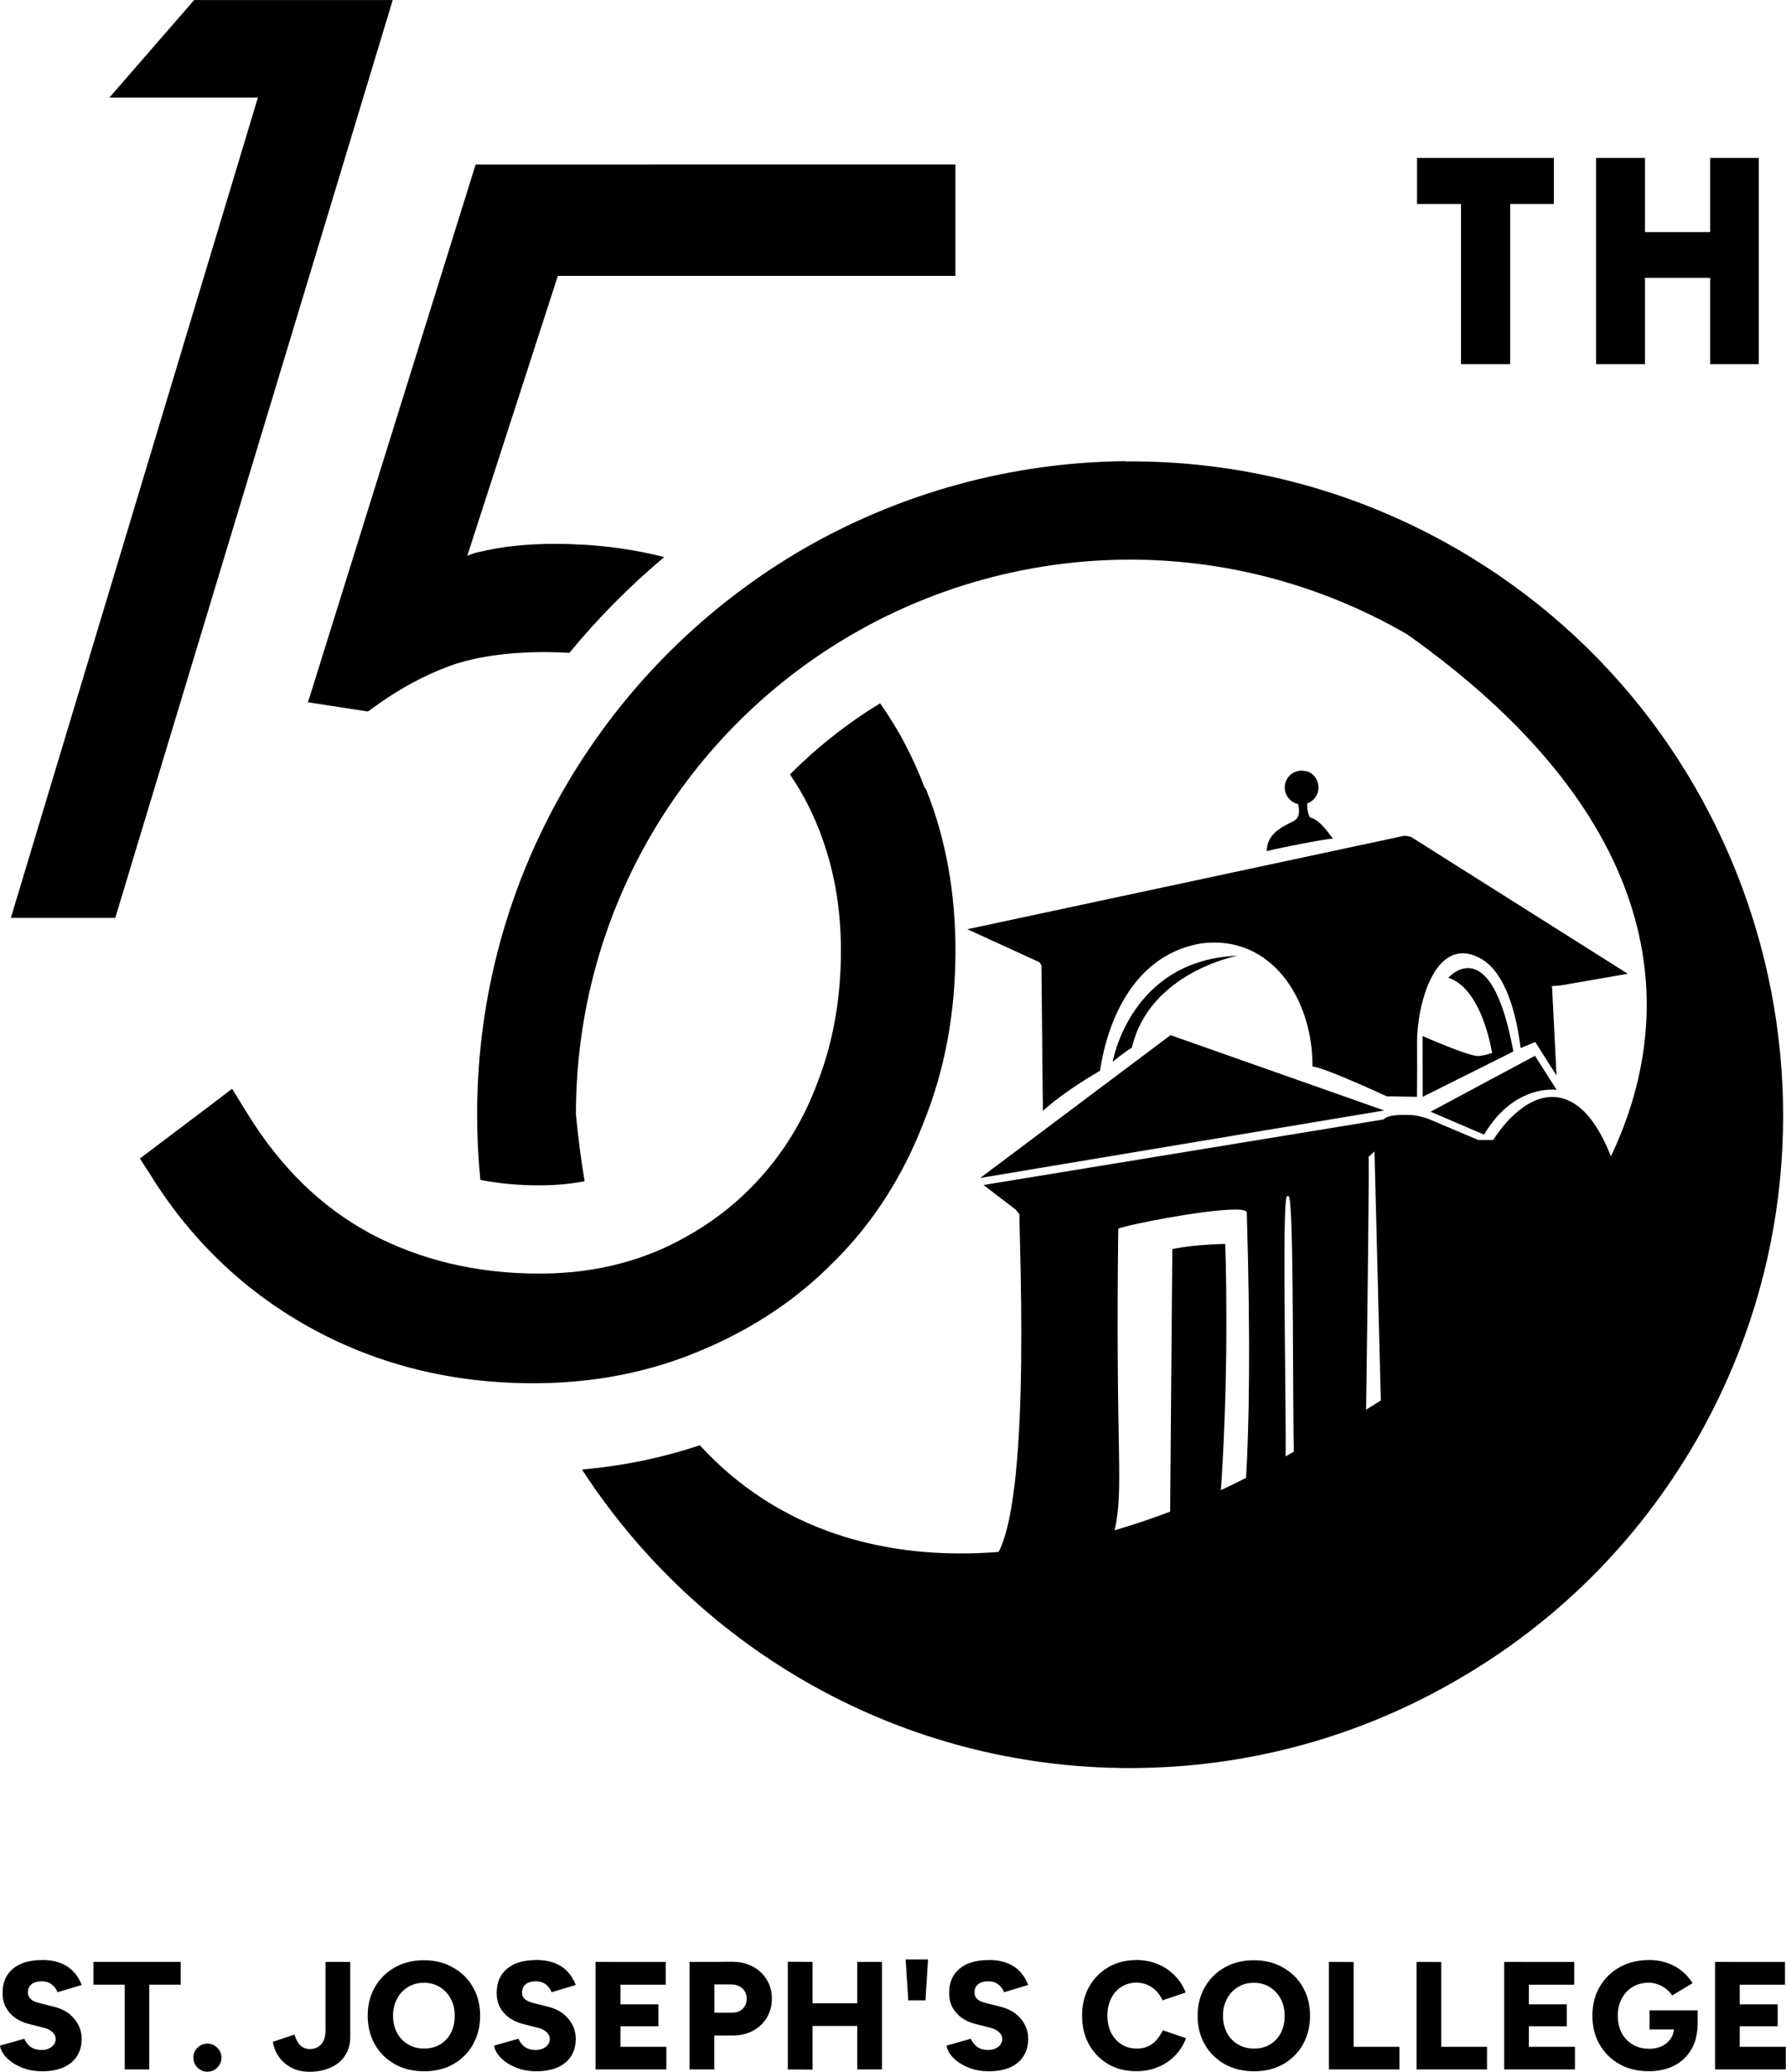 <?xml version="1.0" encoding="UTF-8" standalone="no"?>
<!-- Created with Inkscape (http://www.inkscape.org/) -->

<svg
   width="121.4"
   height="140.762"
   viewBox="0 0 32.121 37.243"
   version="1.1"
   id="svg7"
   xml:space="preserve"
   xmlns="http://www.w3.org/2000/svg"
   xmlns:svg="http://www.w3.org/2000/svg"><defs
     id="defs4" /><g
     id="layer1"
     transform="translate(-121.638,-20.167)"
     style="display:inline"><path
       id="path722"
       style="font-weight:800;font-size:2.762px;line-height:1.1;font-family:Figtree;-inkscape-font-specification:'Figtree Ultra-Bold';font-variant-ligatures:discretionary-ligatures;font-variant-numeric:ordinal;text-align:end;letter-spacing:0.071px;text-anchor:end;stroke-width:0.265"
       d="m 125.13,20.167 -1.525,1.754 h 2.671 l -4.443,14.746 h 1.878 L 128.701,20.167 h -0.196 z m 21.993,2.838 v 0.828 h 0.791 v 2.879 h 0.885 v -0.088 -2.791 h 0.785 v -0.828 z m 3.221,0 v 3.707 h 0.879 v -0.088 -1.463 h 1.171 v 1.551 h 0.875 v -3.707 h -0.875 v 1.334 h -1.171 v -1.334 z m -20.152,0.12 -0.027,0.086 -2.988,9.58 1.078,0.166 0.155,-0.111 c 0.426,-0.306 0.864,-0.541 1.318,-0.709 0.448,-0.16 1.021,-0.248 1.717,-0.248 0.148,0 0.292,0.005 0.433,0.014 0.515,-0.625 1.086,-1.202 1.706,-1.722 -0.622,-0.159 -1.281,-0.238 -1.975,-0.238 -0.501,0 -0.955,0.049 -1.364,0.149 -0.08,0.016 -0.136,0.041 -0.203,0.065 l 1.629,-5.031 h 7.15 v -2.002 z m 11.681,5.332 c -2.027,0.019 -4.023,0.562 -5.78,1.574 -3.509,2.033 -5.874,5.828 -5.874,10.168 0,0.397 0.02,0.79 0.058,1.178 0.328,0.065 0.677,0.098 1.059,0.098 0.3,0 0.568,-0.026 0.816,-0.074 -0.064,-0.382 -0.116,-0.782 -0.156,-1.201 -2e-5,-3.697 2,-6.916 4.98,-8.636 2.98,-1.721 6.767,-1.845 9.969,0.005 4.419,3.132 5.026,6.523 3.665,9.385 -0.16,-0.409 -0.415,-0.867 -0.79,-1.016 -0.09,-0.036 -0.179,-0.052 -0.265,-0.052 h -5.2e-4 c -0.601,1.43e-4 -1.062,0.774 -1.062,0.774 h -0.268 l -0.866,-0.367 c -0.184,-0.07 -0.293,-0.084 -0.42,-0.085 l -5.1e-4,5.17e-4 c -0.035,-2.64e-4 -0.072,3.62e-4 -0.113,10e-4 -0.256,0.005 -0.302,0.08 -0.302,0.08 h -5.2e-4 v 5.17e-4 l -7.196,1.179 0.581,0.444 0.068,0.086 c -0.03,0.041 0.231,4.912 -0.378,6.066 -2.042,0.161 -3.963,-0.38 -5.374,-1.918 -0.68,0.228 -1.389,0.372 -2.118,0.437 2.095,3.227 5.729,5.366 9.854,5.366 2.138,-10e-6 4.145,-0.575 5.874,-1.578 v -5.17e-4 c 1.733,-0.996 3.235,-2.446 4.304,-4.297 3.238,-5.609 1.305,-12.805 -4.303,-16.043 -1.879,-1.085 -3.936,-1.59 -5.962,-1.57 z m -4.406,4.353 c -0.592,0.36 -1.136,0.791 -1.622,1.278 0.213,0.31 0.392,0.651 0.536,1.026 0.254,0.659 0.381,1.367 0.381,2.14 0,0.848 -0.136,1.624 -0.408,2.338 l -0.002,0.006 -0.002,0.004 c -0.255,0.695 -0.624,1.297 -1.113,1.818 -0.47,0.503 -1.041,0.906 -1.725,1.213 v -0.002 c -0.653,0.284 -1.37,0.43 -2.176,0.43 -1.126,0 -2.13,-0.241 -3.033,-0.717 h -0.002 c -0.002,-8.4e-4 -0.002,-0.003 -0.004,-0.004 -0.875,-0.472 -1.609,-1.18 -2.215,-2.164 l -0.27,-0.437 -0.406,0.309 -1.252,0.945 0.233,0.36 h -0.002 c 0.737,1.162 1.71,2.075 2.899,2.717 1.189,0.642 2.513,0.963 3.941,0.963 1.083,0 2.092,-0.196 3.016,-0.588 0.926,-0.386 1.729,-0.918 2.395,-1.598 l 0.006,-0.004 0.006,-0.008 0.004,-0.002 c 0.687,-0.686 1.216,-1.512 1.586,-2.461 0.392,-0.958 0.584,-2.001 0.584,-3.117 0,-1.038 -0.172,-2.003 -0.523,-2.885 l -0.012,-0.027 -0.018,-0.013 c -0.208,-0.549 -0.474,-1.058 -0.801,-1.518 z m 7.583,1.21 c -0.167,-0.002 -0.305,0.132 -0.306,0.3 -0.001,0.144 0.098,0.269 0.238,0.3 0,0 0.07,0.21 -0.057,0.293 -0.127,0.083 -0.503,0.19 -0.504,0.554 0.185,-0.049 1.033,-0.218 1.194,-0.226 -0.043,-0.028 -0.22,-0.338 -0.412,-0.377 -0.031,-0.035 -0.045,-0.098 -0.051,-0.152 -0.006,-0.055 -0.005,-0.102 -0.005,-0.102 0.018,-0.006 0.035,-0.014 0.051,-0.023 0.093,-0.053 0.152,-0.152 0.153,-0.259 0.002,-0.15 -0.106,-0.291 -0.255,-0.303 h -5.1e-4 c -0.014,-0.002 -0.029,-0.004 -0.043,-0.004 z m 1.837,1.172 c -0.004,-4.6e-5 -0.009,0.001 -0.013,0.003 l -7.838,1.676 1.299,0.594 c 0.003,-0.006 0.008,-0.011 0.013,-0.015 l -0.013,0.015 0.041,0.072 c -0.003,2.72e-4 -0.006,-2.38e-4 -0.008,-5.17e-4 l 0.021,2.101 v 0.005 c 3e-5,0.008 9e-5,0.074 0.001,0.13 0.001,0.056 0.004,0.326 0.005,0.362 0.003,-0.002 0.005,-0.004 0.008,-0.007 0.015,-0.013 0.03,-0.026 0.045,-0.039 0.03,-0.026 0.06,-0.051 0.091,-0.076 0.031,-0.025 0.062,-0.05 0.093,-0.074 0.031,-0.024 0.063,-0.048 0.094,-0.071 0.031,-0.023 0.063,-0.046 0.094,-0.068 0.031,-0.022 0.062,-0.043 0.092,-0.064 0.03,-0.021 0.06,-0.041 0.089,-0.06 0.029,-0.019 0.058,-0.038 0.085,-0.055 0.028,-0.018 0.054,-0.035 0.08,-0.051 0.025,-0.016 0.05,-0.031 0.073,-0.045 0.046,-0.028 0.087,-0.053 0.121,-0.073 0.026,-0.015 0.044,-0.025 0.061,-0.035 0.076,-0.524 0.417,-2.054 1.822,-2.291 1.252,-0.164 2.005,0.992 2,2.212 0.228,0.023 1.334,0.537 1.335,0.537 l 0.544,0.009 c 0,0 0.005,-0.45 0.002,-0.98 -0.004,-0.657 0.313,-1.922 1.111,-1.524 0.491,0.245 0.679,1.047 0.751,1.628 l 0.263,-0.109 0.383,0.602 -0.081,-1.602 c -0.007,5.18e-4 -0.015,-10e-4 -0.021,-0.005 l 0.164,-0.01 1.22,-0.212 -3.86,-2.436 c 0,0 -0.023,-0.023 -0.085,-0.036 -0.009,-0.002 -0.018,-0.005 -0.028,-0.005 -0.016,-0.002 -0.033,-0.003 -0.053,-0.004 z m -2.989,2.155 c -1.934,0.074 -2.248,1.905 -2.248,1.905 0,0 0.262,-0.211 0.344,-0.249 0.315,-1.361 1.905,-1.657 1.905,-1.657 z m 4.132,0.223 c -0.198,0.005 -0.344,0.173 -0.344,0.173 0.536,0.177 0.735,1.055 0.788,1.353 -0.098,0.03 -0.194,0.053 -0.255,0.054 -0.171,0.004 -0.996,-0.359 -0.996,-0.359 l 0.002,1.093 1.631,-0.815 -0.02,-0.101 c -0.227,-1.156 -0.558,-1.405 -0.807,-1.398 z m -5.34,1.205 -3.422,2.567 1.132,-0.189 0.155,-0.026 4.119,-0.688 0.134,-0.022 1.725,-0.288 z m 6.555,0.371 -1.878,1.005 0.961,0.412 c 0.009,-0.014 0.018,-0.028 0.026,-0.042 0.009,-0.014 0.017,-0.027 0.026,-0.041 0.009,-0.013 0.018,-0.026 0.026,-0.039 0.009,-0.013 0.018,-0.026 0.027,-0.038 0.009,-0.012 0.018,-0.025 0.027,-0.037 0.009,-0.012 0.018,-0.024 0.027,-0.035 0.009,-0.012 0.018,-0.023 0.027,-0.034 0.009,-0.011 0.018,-0.022 0.027,-0.033 0.009,-0.011 0.018,-0.021 0.027,-0.031 0.009,-0.01 0.019,-0.02 0.028,-0.03 0.009,-0.01 0.019,-0.02 0.028,-0.029 0.009,-0.009 0.019,-0.018 0.028,-0.027 0.009,-0.009 0.018,-0.017 0.027,-0.026 0.009,-0.009 0.019,-0.017 0.028,-0.025 0.009,-0.008 0.019,-0.016 0.028,-0.024 0.009,-0.008 0.019,-0.016 0.028,-0.023 0.009,-0.007 0.018,-0.015 0.027,-0.022 0.009,-0.007 0.019,-0.014 0.028,-0.021 0.009,-0.007 0.019,-0.013 0.028,-0.019 0.009,-0.006 0.018,-0.013 0.027,-0.019 0.009,-0.006 0.018,-0.012 0.027,-0.018 0.009,-0.006 0.018,-0.012 0.027,-0.017 0.009,-0.005 0.018,-0.01 0.027,-0.015 0.009,-0.005 0.018,-0.01 0.027,-0.015 0.009,-0.005 0.018,-0.009 0.027,-0.013 0.009,-0.004 0.018,-0.009 0.027,-0.013 0.009,-0.004 0.017,-0.008 0.025,-0.012 0.009,-0.004 0.018,-0.008 0.027,-0.011 0.009,-0.004 0.017,-0.007 0.025,-0.011 0.008,-0.003 0.017,-0.006 0.025,-0.01 0.017,-0.006 0.033,-0.012 0.049,-0.018 0.016,-0.005 0.032,-0.011 0.048,-0.015 0.016,-0.004 0.031,-0.009 0.046,-0.012 0.015,-0.004 0.03,-0.007 0.044,-0.01 0.014,-0.003 0.028,-0.006 0.042,-0.008 0.014,-0.002 0.026,-0.004 0.039,-0.006 0.013,-0.002 0.025,-0.003 0.037,-0.004 0.012,-0.001 0.023,-0.002 0.034,-0.003 0.011,-7.77e-4 0.022,-0.002 0.032,-0.002 0.01,-3.41e-4 0.019,-8.92e-4 0.028,-10e-4 0.009,-4.8e-5 0.017,-9e-5 0.025,0 0.008,5.7e-5 0.015,1.76e-4 0.022,5.17e-4 0.007,1.04e-4 0.013,7.46e-4 0.019,0.001 0.011,7.19e-4 0.019,0.001 0.025,0.002 0.005,5.13e-4 0.006,10e-4 0.007,10e-4 z m -2.887,1.72 0.114,4.476 c -0.087,0.056 -0.176,0.111 -0.265,0.165 0.027,-1.976 0.06,-4.53 0.043,-4.542 z m -1.569,0.802 c 0.005,-7.11e-4 0.01,0.002 0.012,0.002 0.003,3e-5 0.01,-0.005 0.015,0 0.084,0.081 0.07,2.775 0.086,4.274 10e-4,0.094 0.004,0.215 0.005,0.319 -0.049,0.029 -0.098,0.057 -0.147,0.085 1.1e-4,-0.134 9.8e-4,-0.285 5.2e-4,-0.403 -0.006,-1.5 -0.059,-4.193 0.023,-4.275 0.001,-0.001 0.003,-0.002 0.004,-0.002 z m -0.956,0.242 c 0.13,-8.53e-4 0.215,0.013 0.228,0.048 0.073,2.423 0.039,3.901 -0.013,4.776 -0.15,0.076 -0.301,0.15 -0.452,0.221 0.16,-2.367 0.077,-4.427 0.077,-4.427 v -5.17e-4 c -0.643,0.016 -0.951,0.095 -0.951,0.095 l -0.039,4.718 c -0.332,0.126 -0.665,0.239 -0.999,0.335 0.173,-0.759 0.012,-1.367 0.066,-5.42 0.103,-0.06 1.519,-0.341 2.083,-0.345 z m -5.907,13.481 0.047,0.735 h 0.309 l 0.047,-0.735 z m -15.535,0.011 c -0.225,0 -0.399,0.052 -0.522,0.157 -0.123,0.103 -0.185,0.248 -0.185,0.434 0,0.096 0.019,0.181 0.058,0.257 0.041,0.074 0.095,0.137 0.165,0.188 0.072,0.052 0.156,0.089 0.252,0.113 l 0.273,0.069 c 0.066,0.018 0.117,0.045 0.152,0.08 0.037,0.035 0.055,0.075 0.055,0.121 0,0.059 -0.026,0.107 -0.077,0.144 -0.05,0.037 -0.112,0.055 -0.188,0.053 -0.077,-0.002 -0.142,-0.022 -0.193,-0.061 -0.05,-0.041 -0.085,-0.087 -0.105,-0.141 l -0.439,0.124 c 0.011,0.063 0.038,0.121 0.083,0.177 0.044,0.053 0.1,0.102 0.168,0.146 0.07,0.042 0.147,0.077 0.232,0.102 0.086,0.024 0.177,0.036 0.271,0.036 0.151,0 0.28,-0.023 0.387,-0.069 0.107,-0.048 0.188,-0.115 0.243,-0.202 0.057,-0.087 0.086,-0.191 0.086,-0.312 0,-0.134 -0.044,-0.254 -0.133,-0.359 -0.086,-0.107 -0.208,-0.179 -0.364,-0.218 l -0.273,-0.069 c -0.061,-0.015 -0.109,-0.037 -0.144,-0.067 -0.035,-0.031 -0.053,-0.07 -0.053,-0.116 0,-0.066 0.021,-0.117 0.064,-0.152 0.044,-0.035 0.105,-0.053 0.182,-0.053 0.077,0 0.14,0.02 0.188,0.061 0.05,0.041 0.082,0.086 0.097,0.135 l 0.437,-0.13 c -0.039,-0.099 -0.091,-0.182 -0.158,-0.249 -0.064,-0.066 -0.143,-0.116 -0.235,-0.149 -0.092,-0.035 -0.2,-0.052 -0.323,-0.052 z m 8.887,0 c -0.225,0 -0.399,0.052 -0.522,0.157 -0.123,0.103 -0.185,0.248 -0.185,0.434 0,0.096 0.019,0.181 0.058,0.257 0.041,0.074 0.096,0.137 0.166,0.188 0.072,0.052 0.155,0.089 0.251,0.113 l 0.273,0.069 c 0.066,0.018 0.117,0.045 0.152,0.08 0.037,0.035 0.055,0.075 0.055,0.121 0,0.059 -0.026,0.107 -0.077,0.144 -0.05,0.037 -0.112,0.055 -0.188,0.053 -0.077,-0.002 -0.142,-0.022 -0.193,-0.061 -0.05,-0.041 -0.085,-0.087 -0.105,-0.141 l -0.439,0.124 c 0.011,0.063 0.038,0.121 0.083,0.177 0.044,0.053 0.1,0.102 0.168,0.146 0.07,0.042 0.147,0.077 0.232,0.102 0.086,0.024 0.177,0.036 0.271,0.036 0.151,0 0.28,-0.023 0.387,-0.069 0.107,-0.048 0.188,-0.115 0.243,-0.202 0.057,-0.087 0.085,-0.191 0.085,-0.312 0,-0.134 -0.044,-0.254 -0.132,-0.359 -0.086,-0.107 -0.208,-0.179 -0.365,-0.218 l -0.273,-0.069 c -0.061,-0.015 -0.109,-0.037 -0.144,-0.067 -0.035,-0.031 -0.052,-0.07 -0.052,-0.116 0,-0.066 0.021,-0.117 0.064,-0.152 0.044,-0.035 0.105,-0.053 0.182,-0.053 0.077,0 0.14,0.02 0.188,0.061 0.05,0.041 0.082,0.086 0.097,0.135 l 0.436,-0.13 c -0.039,-0.099 -0.091,-0.182 -0.157,-0.249 -0.064,-0.066 -0.143,-0.116 -0.235,-0.149 -0.092,-0.035 -0.2,-0.052 -0.323,-0.052 z m 8.137,0 c -0.225,0 -0.399,0.052 -0.522,0.157 -0.123,0.103 -0.185,0.248 -0.185,0.434 0,0.096 0.019,0.181 0.058,0.257 0.041,0.074 0.096,0.137 0.166,0.188 0.072,0.052 0.155,0.089 0.251,0.113 l 0.273,0.069 c 0.066,0.018 0.117,0.045 0.152,0.08 0.037,0.035 0.055,0.075 0.055,0.121 0,0.059 -0.025,0.107 -0.077,0.144 -0.05,0.037 -0.113,0.055 -0.188,0.053 -0.077,-0.002 -0.142,-0.022 -0.193,-0.061 -0.05,-0.041 -0.085,-0.087 -0.105,-0.141 l -0.439,0.124 c 0.011,0.063 0.039,0.121 0.083,0.177 0.044,0.053 0.1,0.102 0.168,0.146 0.07,0.042 0.147,0.077 0.232,0.102 0.086,0.024 0.177,0.036 0.271,0.036 0.151,0 0.28,-0.023 0.387,-0.069 0.107,-0.048 0.188,-0.115 0.243,-0.202 0.057,-0.087 0.085,-0.191 0.085,-0.312 0,-0.134 -0.044,-0.254 -0.132,-0.359 -0.086,-0.107 -0.208,-0.179 -0.365,-0.218 l -0.273,-0.069 c -0.061,-0.015 -0.109,-0.037 -0.144,-0.067 -0.035,-0.031 -0.052,-0.07 -0.052,-0.116 0,-0.066 0.021,-0.117 0.064,-0.152 0.044,-0.035 0.105,-0.053 0.182,-0.053 0.077,0 0.14,0.02 0.188,0.061 0.05,0.041 0.082,0.086 0.097,0.135 l 0.436,-0.13 c -0.039,-0.099 -0.091,-0.182 -0.157,-0.249 -0.064,-0.066 -0.143,-0.116 -0.235,-0.149 -0.092,-0.035 -0.2,-0.052 -0.323,-0.052 z m 2.662,0 c -0.191,0 -0.361,0.043 -0.508,0.13 -0.145,0.085 -0.261,0.203 -0.345,0.353 -0.083,0.149 -0.125,0.321 -0.125,0.516 0,0.195 0.042,0.368 0.125,0.519 0.085,0.149 0.2,0.267 0.345,0.353 0.147,0.085 0.317,0.127 0.508,0.127 0.142,0 0.272,-0.025 0.39,-0.075 0.118,-0.05 0.22,-0.118 0.306,-0.207 0.086,-0.09 0.152,-0.194 0.196,-0.312 l -0.417,-0.141 c -0.031,0.064 -0.069,0.121 -0.113,0.171 -0.042,0.05 -0.093,0.089 -0.152,0.116 -0.059,0.028 -0.126,0.041 -0.202,0.041 -0.103,0 -0.195,-0.025 -0.276,-0.074 -0.079,-0.052 -0.142,-0.121 -0.188,-0.21 -0.044,-0.09 -0.066,-0.194 -0.066,-0.31 0,-0.116 0.022,-0.218 0.066,-0.306 0.044,-0.09 0.106,-0.16 0.185,-0.21 0.079,-0.05 0.17,-0.075 0.271,-0.075 0.072,0 0.137,0.013 0.196,0.039 0.061,0.026 0.114,0.063 0.16,0.111 0.048,0.048 0.086,0.104 0.113,0.168 l 0.417,-0.141 c -0.046,-0.116 -0.112,-0.218 -0.199,-0.306 -0.085,-0.088 -0.186,-0.156 -0.304,-0.204 -0.116,-0.05 -0.244,-0.074 -0.384,-0.074 z m 9.214,0 c -0.199,0 -0.374,0.043 -0.527,0.13 -0.151,0.085 -0.27,0.203 -0.357,0.353 -0.086,0.149 -0.13,0.321 -0.13,0.516 0,0.195 0.043,0.368 0.13,0.519 0.086,0.149 0.206,0.267 0.357,0.353 0.153,0.085 0.328,0.127 0.527,0.127 0.173,0 0.325,-0.033 0.456,-0.1 0.131,-0.066 0.234,-0.164 0.31,-0.292 0.07,-0.122 0.108,-0.268 0.113,-0.439 h 5.2e-4 v -0.263 h -0.865 v 0.343 h 0.439 c -0.006,0.06 -0.025,0.113 -0.055,0.16 -0.039,0.059 -0.091,0.105 -0.158,0.138 -0.066,0.033 -0.142,0.05 -0.229,0.05 -0.114,0 -0.215,-0.025 -0.301,-0.077 -0.087,-0.052 -0.153,-0.121 -0.199,-0.21 -0.046,-0.09 -0.069,-0.194 -0.069,-0.31 0,-0.116 0.024,-0.218 0.072,-0.306 0.048,-0.09 0.113,-0.16 0.196,-0.21 0.085,-0.05 0.181,-0.075 0.29,-0.075 0.055,0 0.11,0.01 0.163,0.03 0.053,0.018 0.102,0.045 0.146,0.08 0.046,0.035 0.083,0.075 0.111,0.119 l 0.367,-0.221 c -0.05,-0.081 -0.112,-0.153 -0.188,-0.215 -0.075,-0.063 -0.164,-0.112 -0.265,-0.147 -0.099,-0.037 -0.211,-0.055 -0.334,-0.055 z m -22.029,0.003 c -0.197,0 -0.372,0.043 -0.525,0.13 -0.151,0.085 -0.27,0.203 -0.356,0.353 -0.086,0.149 -0.13,0.321 -0.13,0.516 0,0.193 0.044,0.366 0.13,0.517 0.086,0.149 0.206,0.267 0.359,0.353 0.153,0.085 0.329,0.127 0.528,0.127 0.197,0 0.371,-0.042 0.522,-0.127 0.151,-0.087 0.269,-0.204 0.353,-0.353 0.086,-0.151 0.13,-0.323 0.13,-0.517 0,-0.195 -0.043,-0.367 -0.13,-0.516 -0.086,-0.151 -0.206,-0.269 -0.359,-0.353 -0.151,-0.087 -0.325,-0.13 -0.522,-0.13 z m 14.926,0 c -0.197,0 -0.372,0.043 -0.525,0.13 -0.151,0.085 -0.27,0.203 -0.356,0.353 -0.086,0.149 -0.13,0.321 -0.13,0.516 0,0.193 0.043,0.366 0.13,0.517 0.086,0.149 0.206,0.267 0.359,0.353 0.153,0.085 0.329,0.127 0.528,0.127 0.197,0 0.371,-0.042 0.522,-0.127 0.151,-0.087 0.269,-0.204 0.353,-0.353 0.086,-0.151 0.13,-0.323 0.13,-0.517 0,-0.195 -0.043,-0.367 -0.13,-0.516 -0.086,-0.151 -0.206,-0.269 -0.359,-0.353 -0.151,-0.087 -0.325,-0.13 -0.522,-0.13 z m -9.388,0.027 -0.373,0.003 h -0.387 v 1.933 h 0.444 v -0.61 h 0.329 c 0.138,0 0.261,-0.028 0.367,-0.085 0.107,-0.057 0.19,-0.136 0.249,-0.235 0.061,-0.101 0.091,-0.215 0.091,-0.342 0,-0.131 -0.032,-0.246 -0.094,-0.345 -0.061,-0.099 -0.145,-0.178 -0.254,-0.235 -0.109,-0.057 -0.233,-0.085 -0.373,-0.083 z m 1.007,0 v 1.936 l 0.445,0.003 v -0.784 h 0.804 v 0.781 h 0.444 v -1.933 h -0.444 v 0.743 h -0.804 v -0.743 z m -12.489,0.003 v 0.409 h 0.563 v 1.524 h 0.442 v -1.524 h 0.564 v -0.409 z m 4.174,0 v 1.237 c 0,0.075 -0.013,0.138 -0.039,0.188 -0.026,0.048 -0.059,0.084 -0.102,0.108 -0.042,0.022 -0.089,0.033 -0.141,0.033 -0.068,0 -0.125,-0.022 -0.171,-0.067 -0.046,-0.044 -0.081,-0.109 -0.105,-0.193 l -0.387,0.13 c 0.006,0.053 0.022,0.111 0.05,0.174 0.029,0.061 0.071,0.12 0.124,0.177 0.055,0.055 0.122,0.1 0.202,0.135 0.081,0.035 0.175,0.053 0.282,0.053 0.109,0 0.208,-0.015 0.298,-0.044 0.09,-0.029 0.168,-0.071 0.232,-0.124 0.064,-0.055 0.114,-0.121 0.149,-0.196 0.035,-0.077 0.053,-0.163 0.053,-0.257 v -1.353 z m 4.857,0 v 1.933 h 0.445 0.828 V 56.961 H 132.797 V 56.593 h 0.682 v -0.395 h -0.682 v -0.353 h 0.814 v -0.409 h -0.814 z m 13.19,0 v 1.933 h 0.444 0.823 V 56.961 h -0.823 v -1.524 z m 1.576,0 v 1.933 h 0.444 0.823 V 56.961 h -0.823 v -1.524 z m 1.576,0 v 1.933 h 0.444 0.828 V 56.961 h -0.828 V 56.593 h 0.682 v -0.395 h -0.682 v -0.353 h 0.815 v -0.409 h -0.815 z m 3.792,0 v 1.933 h 0.444 0.828 V 56.961 h -0.828 V 56.593 h 0.682 v -0.395 h -0.682 v -0.353 h 0.814 v -0.409 h -0.814 z m -23.221,0.375 c 0.109,0 0.204,0.026 0.287,0.078 0.083,0.05 0.148,0.12 0.196,0.21 0.048,0.088 0.072,0.19 0.072,0.306 0,0.114 -0.023,0.217 -0.069,0.307 -0.046,0.088 -0.11,0.157 -0.193,0.207 -0.083,0.05 -0.179,0.075 -0.287,0.075 -0.109,0 -0.205,-0.025 -0.29,-0.075 -0.085,-0.05 -0.151,-0.118 -0.199,-0.207 -0.048,-0.09 -0.072,-0.193 -0.072,-0.307 0,-0.116 0.024,-0.218 0.072,-0.306 0.048,-0.09 0.113,-0.16 0.196,-0.21 0.083,-0.052 0.179,-0.078 0.287,-0.078 z m 14.926,0 c 0.109,0 0.204,0.026 0.287,0.078 0.083,0.05 0.148,0.12 0.196,0.21 0.048,0.088 0.072,0.19 0.072,0.306 0,0.114 -0.023,0.217 -0.069,0.307 -0.046,0.088 -0.11,0.157 -0.193,0.207 -0.083,0.05 -0.178,0.075 -0.287,0.075 h -5.2e-4 c -0.109,0 -0.205,-0.025 -0.29,-0.075 -0.085,-0.05 -0.151,-0.118 -0.198,-0.207 -0.048,-0.09 -0.072,-0.193 -0.072,-0.307 0,-0.116 0.024,-0.218 0.072,-0.306 0.048,-0.09 0.113,-0.16 0.196,-0.21 0.083,-0.052 0.179,-0.078 0.287,-0.078 z m -9.702,0.03 h 0.304 c 0.055,0 0.103,0.011 0.144,0.033 0.042,0.02 0.075,0.05 0.097,0.088 0.024,0.039 0.036,0.083 0.036,0.133 0,0.075 -0.024,0.137 -0.072,0.185 -0.048,0.046 -0.111,0.069 -0.19,0.069 h -0.318 z m -9.13,1.064 c -0.064,0.003 -0.12,0.028 -0.166,0.074 -0.05,0.05 -0.074,0.109 -0.074,0.177 0,0.07 0.025,0.13 0.074,0.179 0.05,0.05 0.109,0.075 0.179,0.075 0.068,0 0.127,-0.025 0.177,-0.075 0.05,-0.05 0.075,-0.109 0.075,-0.179 0,-0.068 -0.025,-0.127 -0.075,-0.177 -0.05,-0.05 -0.109,-0.074 -0.177,-0.074 -0.004,0 -0.009,-1.94e-4 -0.013,0 z" /></g></svg>
